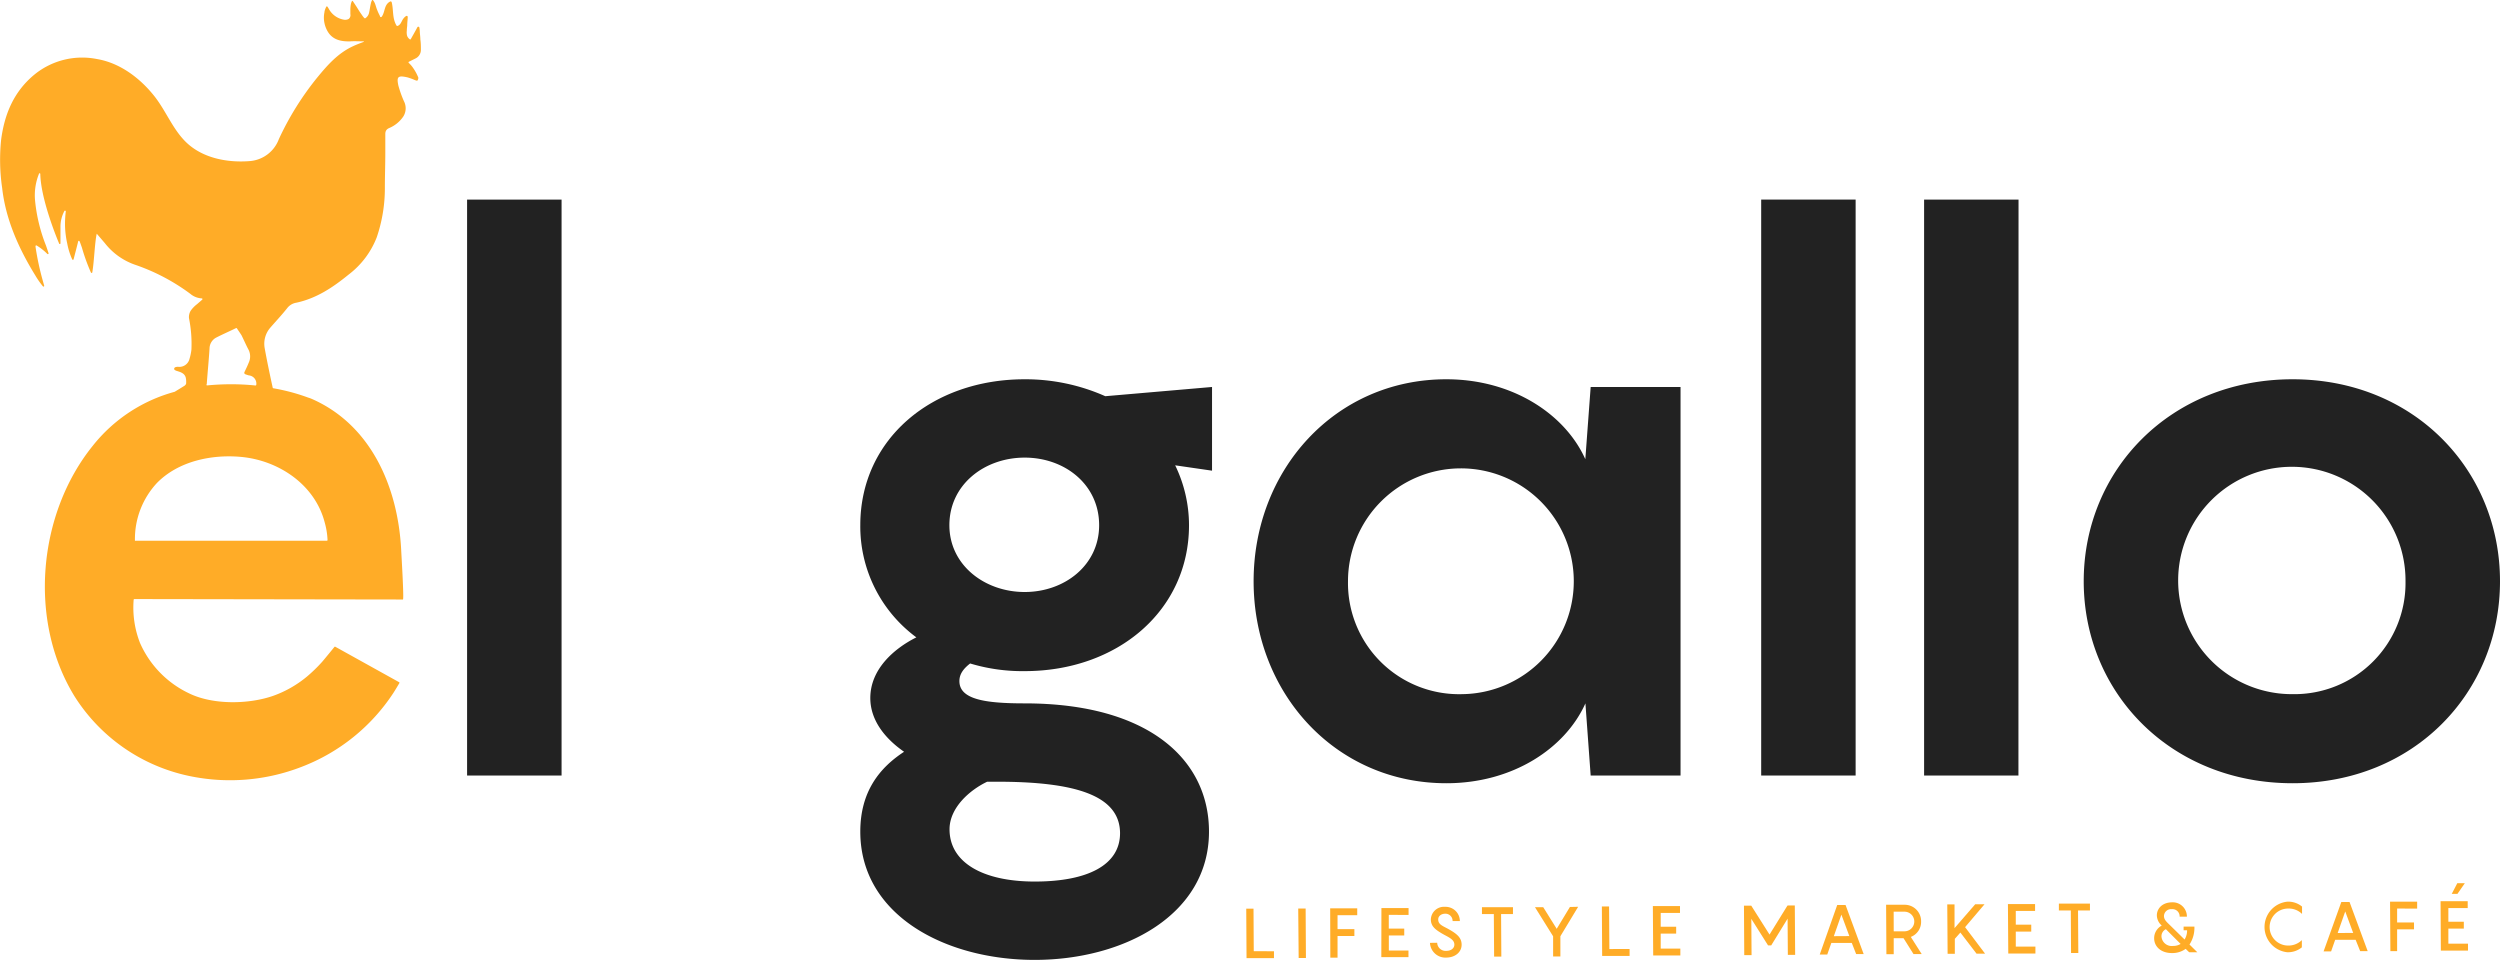 <svg xmlns="http://www.w3.org/2000/svg" viewBox="0 0 509.33 195.56"><defs><style>.cls-1,.cls-3{fill:#ffac27;}.cls-2{fill:#222;}.cls-3{fill-rule:evenodd;}</style></defs><g id="Layer_2" data-name="Layer 2"><g id="Layer_1-2" data-name="Layer 1"><path class="cls-1" d="M259.55,193.8v1.4l-5.59,0-.06-10.07h1.48l.05,8.66Z"/><path class="cls-1" d="M264.49,185.1H266l.06,10.07h-1.48Z"/><path class="cls-1" d="M272.5,186.45l0,2.84,3.43,0v1.4l-3.43,0,0,4.42h-1.47L271,185.06l5.51,0v1.4Z"/><path class="cls-1" d="M282.94,186.39l0,2.79,3.15,0v1.41l-3.14,0,0,3.06,4,0V195l-5.53,0L281.44,185l5.53,0v1.4Z"/><path class="cls-1" d="M292.8,192.07a1.72,1.72,0,0,0,1.86,1.65c1,0,1.64-.55,1.64-1.27,0-.93-.88-1.37-2.06-2-1.89-1.05-2.72-1.74-2.73-3.15a2.68,2.68,0,0,1,2.91-2.55,2.91,2.91,0,0,1,3,2.9h-1.48a1.46,1.46,0,0,0-1.49-1.5c-.8,0-1.45.47-1.44,1.18,0,.91.7,1.23,1.77,1.78,1.83,1,3,1.79,3,3.35s-1.37,2.62-3.11,2.63a3.15,3.15,0,0,1-3.34-3Z"/><path class="cls-1" d="M308.24,186.23l-2.42,0,.05,8.66H304.4l-.06-8.66h-2.42v-1.4l6.32,0Z"/><path class="cls-1" d="M321.52,184.74l-3.62,6,0,4.12h-1.48l0-4.11-3.7-5.93h1.68l2.75,4.41,2.69-4.45Z"/><path class="cls-1" d="M332,193.34v1.41l-5.59,0-.06-10.07h1.47l.06,8.67Z"/><path class="cls-1" d="M338.34,186l0,2.8,3.15,0v1.4l-3.15,0,0,3.06,4,0v1.4l-5.53,0-.07-10.07,5.53,0V186Z"/><path class="cls-1" d="M365.66,184.47l.07,10.07h-1.49l-.05-7.38-3.34,5.45h-.64l-3.41-5.41.05,7.39h-1.49l-.06-10.07h1.49l3.72,5.88,3.66-5.92Z"/><path class="cls-1" d="M377.27,192.11l-4.17,0-.83,2.36h-1.53l3.56-10.09H376l3.69,10h-1.53Zm-.5-1.4-1.62-4.37-1.54,4.39Z"/><path class="cls-1" d="M387.81,191.14h-2l0,3.26h-1.49l-.06-10.07,3.69,0a3.34,3.34,0,0,1,3.44,3.38,3.27,3.27,0,0,1-2.1,3.17l2.22,3.49h-1.67Zm-2-1.4H388a2,2,0,0,0,0-4h-2.2Z"/><path class="cls-1" d="M400.35,188.89l4.07,5.4h-1.74l-3.29-4.3-1.13,1.28,0,3.05h-1.47l-.07-10.07h1.48l0,4.84,4.21-4.86,1.9,0Z"/><path class="cls-1" d="M410.68,185.59l0,2.79,3.15,0v1.41l-3.15,0,0,3.06,4,0v1.41l-5.53,0-.07-10.07,5.53,0v1.4Z"/><path class="cls-1" d="M425.79,185.49l-2.43,0,.06,8.66h-1.48l-.05-8.66h-2.43v-1.4l6.33,0Z"/><path class="cls-1" d="M446,194l-.71-.69a4.6,4.6,0,0,1-2.78.86c-2.32,0-3.63-1.37-3.64-3a2.91,2.91,0,0,1,1.55-2.6,2.83,2.83,0,0,1-1-2.08c0-1.29,1-2.64,3.12-2.66a2.89,2.89,0,0,1,3,2.92h-1.48a1.46,1.46,0,0,0-1.61-1.52,1.44,1.44,0,0,0-1.58,1.38c0,.71.47,1.15,1.07,1.73l3.13,3.07a3.52,3.52,0,0,0,.51-1.88h-.71v-.75l2.2,0a6.21,6.21,0,0,1-1,3.65l1.6,1.58Zm-1.74-1.69-3-3a1.58,1.58,0,0,0-.9,1.47,2.09,2.09,0,0,0,2.34,1.94A2.89,2.89,0,0,0,444.21,192.34Z"/><path class="cls-1" d="M466.14,185.1a3.77,3.77,0,0,0,.05,7.54,3.88,3.88,0,0,0,2.77-1.11V193a4.46,4.46,0,0,1-3,1A5.18,5.18,0,0,1,466,183.7a4.42,4.42,0,0,1,3,1v1.5A3.85,3.85,0,0,0,466.14,185.1Z"/><path class="cls-1" d="M479.92,191.47l-4.17,0-.83,2.36h-1.53L477,183.77h1.68l3.69,10h-1.53Zm-.5-1.4-1.62-4.38-1.54,4.39Z"/><path class="cls-1" d="M488.37,185.1v2.84l3.44,0v1.4l-3.44,0,0,4.43H487l-.07-10.07,5.52,0v1.41Z"/><path class="cls-1" d="M498.81,185v2.79l3.15,0v1.4l-3.15,0,0,3.07,4,0v1.41l-5.53,0-.06-10.07,5.53,0V185Zm1.85-2.89H499.5l1.13-2.17h1.53Z"/><path class="cls-2" d="M114.41,158H95.16V40.66h19.25Z"/><path class="cls-2" d="M246.93,95.89l-7.51-1.09a28,28,0,0,1,2.82,12.2c0,17.37-14.55,29.73-33.48,29.73a36.8,36.8,0,0,1-11.11-1.56c-1.41,1.09-2.19,2.19-2.19,3.59,0,3.76,5.32,4.54,13.3,4.54,25.19,0,37.55,11.42,37.55,26.13,0,17-17.37,26.13-35.52,26.13s-35.52-9.08-35.52-26.13c0-8.14,3.91-13,8.92-16.27-4.07-2.82-6.88-6.57-6.88-10.95,0-5.79,4.69-10,9.38-12.36A28.09,28.09,0,0,1,175.27,107c0-17.52,14.55-29.73,33.49-29.73a40.05,40.05,0,0,1,16.42,3.45l21.75-1.88Zm-23,11.11c0-8.29-7-13.77-15.17-13.77S193.42,98.71,193.42,107c0,8.14,7.2,13.61,15.34,13.61S223.93,115.14,223.93,107Zm-20.81,52.26h-2c-3.6,1.72-7.67,5.32-7.67,9.7,0,6.73,6.73,10.64,17.37,10.64s17.37-3.29,17.37-9.86C228.16,161.92,218.77,159.26,203.12,159.26Z"/><path class="cls-2" d="M294.66,77.27c13.61,0,24.25,7.2,28.32,16.28l1.09-14.71h18.31V158H324.07L323,143.3c-4.07,9.08-14.71,16.27-28.32,16.27-22.69,0-39.28-18.46-39.28-41.15S272,77.27,294.66,77.27Zm3.28,64.15a23,23,0,1,0-23.31-23A22.64,22.64,0,0,0,297.94,141.42Z"/><path class="cls-2" d="M378.05,158H358.81V40.66h19.24Z"/><path class="cls-2" d="M411.22,158H392V40.66h19.24Z"/><path class="cls-2" d="M424.52,118.42c0-22.68,17.68-41.15,42.56-41.15,24.72,0,42.25,18.47,42.25,41.15s-17.53,41.15-42.25,41.15C442.2,159.57,424.52,141.11,424.52,118.42Zm65.56,0a23.16,23.16,0,1,0-23,23A22.64,22.64,0,0,0,490.08,118.42Z"/><path class="cls-3" d="M83.31,12.58l1.32-.66a1.93,1.93,0,0,0,1.12-1.74c0-.71,0-1.42-.11-2.13,0-.51-.08-1-.11-1.53a5.09,5.09,0,0,0-.1-.94.22.22,0,0,0-.41,0c-.46.86-.9,1.62-1.34,2.41a.15.15,0,0,1-.22,0,1.49,1.49,0,0,1-.53-.73,2.81,2.81,0,0,1-.05-1c0-.35.05-.7.08-1,0-.6.09-1.2.11-1.8a.22.22,0,0,0-.34-.19c-1,.67-.83,1.63-1.69,2a.21.21,0,0,1-.27-.08C79.88,3.66,80.2,2,79.8.46a.22.22,0,0,0-.31-.15c-1.26.63-1,2.07-1.7,3.07a.22.22,0,0,1-.37,0l0-.08c-.06-.13-.12-.26-.19-.39a11.09,11.09,0,0,1-.48-1.12c-.14-.38-.23-.79-.4-1.17A2.81,2.81,0,0,0,76,.05a.12.12,0,0,0-.2,0,2.12,2.12,0,0,0-.25.69c-.15.59-.21,1.21-.35,1.81a1.77,1.77,0,0,1-.81,1.19c-.16.08-.67-.71-.74-.81s-.25-.35-.36-.52-.23-.36-.34-.54l-.34-.54c-.12-.17-.23-.35-.35-.53s-.13-.18-.19-.28S71.91.25,71.8.18s-.28.51-.3.59a6.73,6.73,0,0,0-.12,1.1c0,.33,0,.65,0,1a1,1,0,0,1-.35,1A1.55,1.55,0,0,1,70,4a4.31,4.31,0,0,1-2.9-2l-.23-.4-.06-.09-.1-.15a.14.14,0,0,0-.23,0,4,4,0,0,0-.37,1s0,0,0,.09a5.36,5.36,0,0,0,0,2.29,5.61,5.61,0,0,0,.69,1.74c1,1.63,2.68,2,4.54,1.95.84-.07,1.89,0,2.76,0a.05.05,0,0,1,0,.1c-.7.27-1.39.52-2.1.85-3.15,1.43-5.3,3.9-7.41,6.47a59.6,59.6,0,0,0-7.78,12.5A6.88,6.88,0,0,1,51,32.81c-4.58.39-9.72-.55-13.12-3.87-2.68-2.62-4.06-6.32-6.37-9.27-2.89-3.68-7-6.84-11.75-7.64a15.38,15.38,0,0,0-12.79,3.2C2.73,18.75.88,23.39.22,28.56A39.69,39.69,0,0,0,.44,38.3c.71,6.41,3.4,12.37,6.75,17.81a17,17,0,0,0,1.55,2.22A.15.15,0,0,0,9,58.19c-.08-.29-.17-.59-.25-.89a55.94,55.94,0,0,1-1.51-7s0-.09,0-.13A.15.15,0,0,1,7.44,50a11.18,11.18,0,0,1,2.21,1.74.15.15,0,0,0,.24-.16c-.18-.56-.41-1.23-.52-1.55a33.49,33.49,0,0,1-2.21-9,11.7,11.7,0,0,1,.77-5.59.14.14,0,0,1,.28,0c.1,4.75,2.91,12,3.83,14.16a.14.14,0,0,0,.28-.05c0-1.1,0-2.19,0-3.29a6.79,6.79,0,0,1,.8-3.27.15.15,0,0,1,.28.09,21.24,21.24,0,0,0-.15,3,19,19,0,0,0,.46,3.59,13.92,13.92,0,0,0,1,3.17.15.15,0,0,0,.28,0c.34-1.31.65-2.48.94-3.68a.15.15,0,0,1,.28,0c.06.14.12.27.15.36l.33.93a38.73,38.73,0,0,0,1.83,5.06.15.15,0,0,0,.28,0c.4-2.31.48-5.94.91-7.9l1.64,1.91a13.38,13.38,0,0,0,6.29,4.46,41.14,41.14,0,0,1,11.13,5.88,3.91,3.91,0,0,0,2.34.93.15.15,0,0,1,.09.26l-1.06.92a6.14,6.14,0,0,0-1.28,1.32,2.53,2.53,0,0,0-.36,1.52A26.45,26.45,0,0,1,39,71.23a10.38,10.38,0,0,1-.39,1.87,2.12,2.12,0,0,1-2.31,1.63,1.38,1.38,0,0,0-.49.06c-.15,0-.33.18-.33.36a.32.32,0,0,0,.16.25,1.83,1.83,0,0,0,.52.21l.42.14a2.8,2.8,0,0,1,.65.32,1.49,1.49,0,0,1,.63.93,4,4,0,0,1,.05,1.21,1.1,1.1,0,0,1-.52.5c-.57.37-1.17.72-1.8,1.11a32,32,0,0,0-16.69,11c-11.24,13.94-13.15,35.66-3.74,51a36.48,36.48,0,0,0,23.34,16.26,40.29,40.29,0,0,0,23-1.87,39,39,0,0,0,18.62-15c.42-.65.81-1.31,1.22-2a.15.15,0,0,0,0-.21l-13-7.22a.15.15,0,0,0-.19,0c-.41.51-2.31,2.83-2.55,3.09a30.92,30.92,0,0,1-3.1,3,22.64,22.64,0,0,1-6.78,3.87c-5.06,1.79-12.45,1.9-17.32-.54A20.47,20.47,0,0,1,28.53,131a19.79,19.79,0,0,1-1.3-8.81.15.15,0,0,1,.15-.14l54.71.09c.25,0-.32-9.27-.36-10.18-.66-12.63-6.07-25.38-18.23-30.7l-.37-.15L62.78,81a40.53,40.53,0,0,0-7.1-1.9.15.15,0,0,1-.12-.12c-.59-2.69-1.15-5.36-1.64-8.07a5,5,0,0,1,1.13-4.13c1.18-1.36,2.4-2.65,3.5-4.05a2.93,2.93,0,0,1,1.83-1.06c4.15-.9,7.48-3.15,10.62-5.71a17.44,17.44,0,0,0,5.75-7.6,31,31,0,0,0,1.66-10.13c0-2.36.09-4.72.09-7.1,0-1.27,0-2.54,0-3.8,0-.63.22-1,.83-1.26a6.5,6.5,0,0,0,2.86-2.37,3.14,3.14,0,0,0,.11-3.07,22.19,22.19,0,0,1-1.14-3.2c-.39-1.83-.08-2.1,1.85-1.67a11.3,11.3,0,0,1,1.43.52c.22.09.52.21.61.12s.22-.45.17-.61A9.56,9.56,0,0,0,84.27,14a6,6,0,0,0-1-1.19A.14.14,0,0,1,83.31,12.58ZM42.13,78.13c.17-2.36.41-4.75.56-7.15a2.54,2.54,0,0,1,1.37-2.21c1.31-.67,2.62-1.24,4-1.91a.16.16,0,0,1,.18,0c.36.54.68,1,.95,1.42.51,1,.92,2,1.46,3a3,3,0,0,1,0,2.66c-.23.6-.53,1.2-.85,1.87a.32.32,0,0,0,.19.44c.24.09.48.17.7.23h0a1.68,1.68,0,0,1,1.52,1.93.17.17,0,0,1-.17.13c-.87-.09-1.74-.16-2.6-.2a50.83,50.83,0,0,0-7.23.18.15.15,0,0,1-.16-.15C42.12,78.33,42.13,78.24,42.13,78.13ZM66.73,110a.15.15,0,0,1-.14.17h-39a.14.14,0,0,1-.1,0s0,0,0,0,0,0,0-.09A16.77,16.77,0,0,1,32,98.37c4.37-4.43,11.13-5.84,17.15-5.28,7.62.71,15,5.63,17,13.34A15.55,15.55,0,0,1,66.73,110Z"/></g></g></svg>
